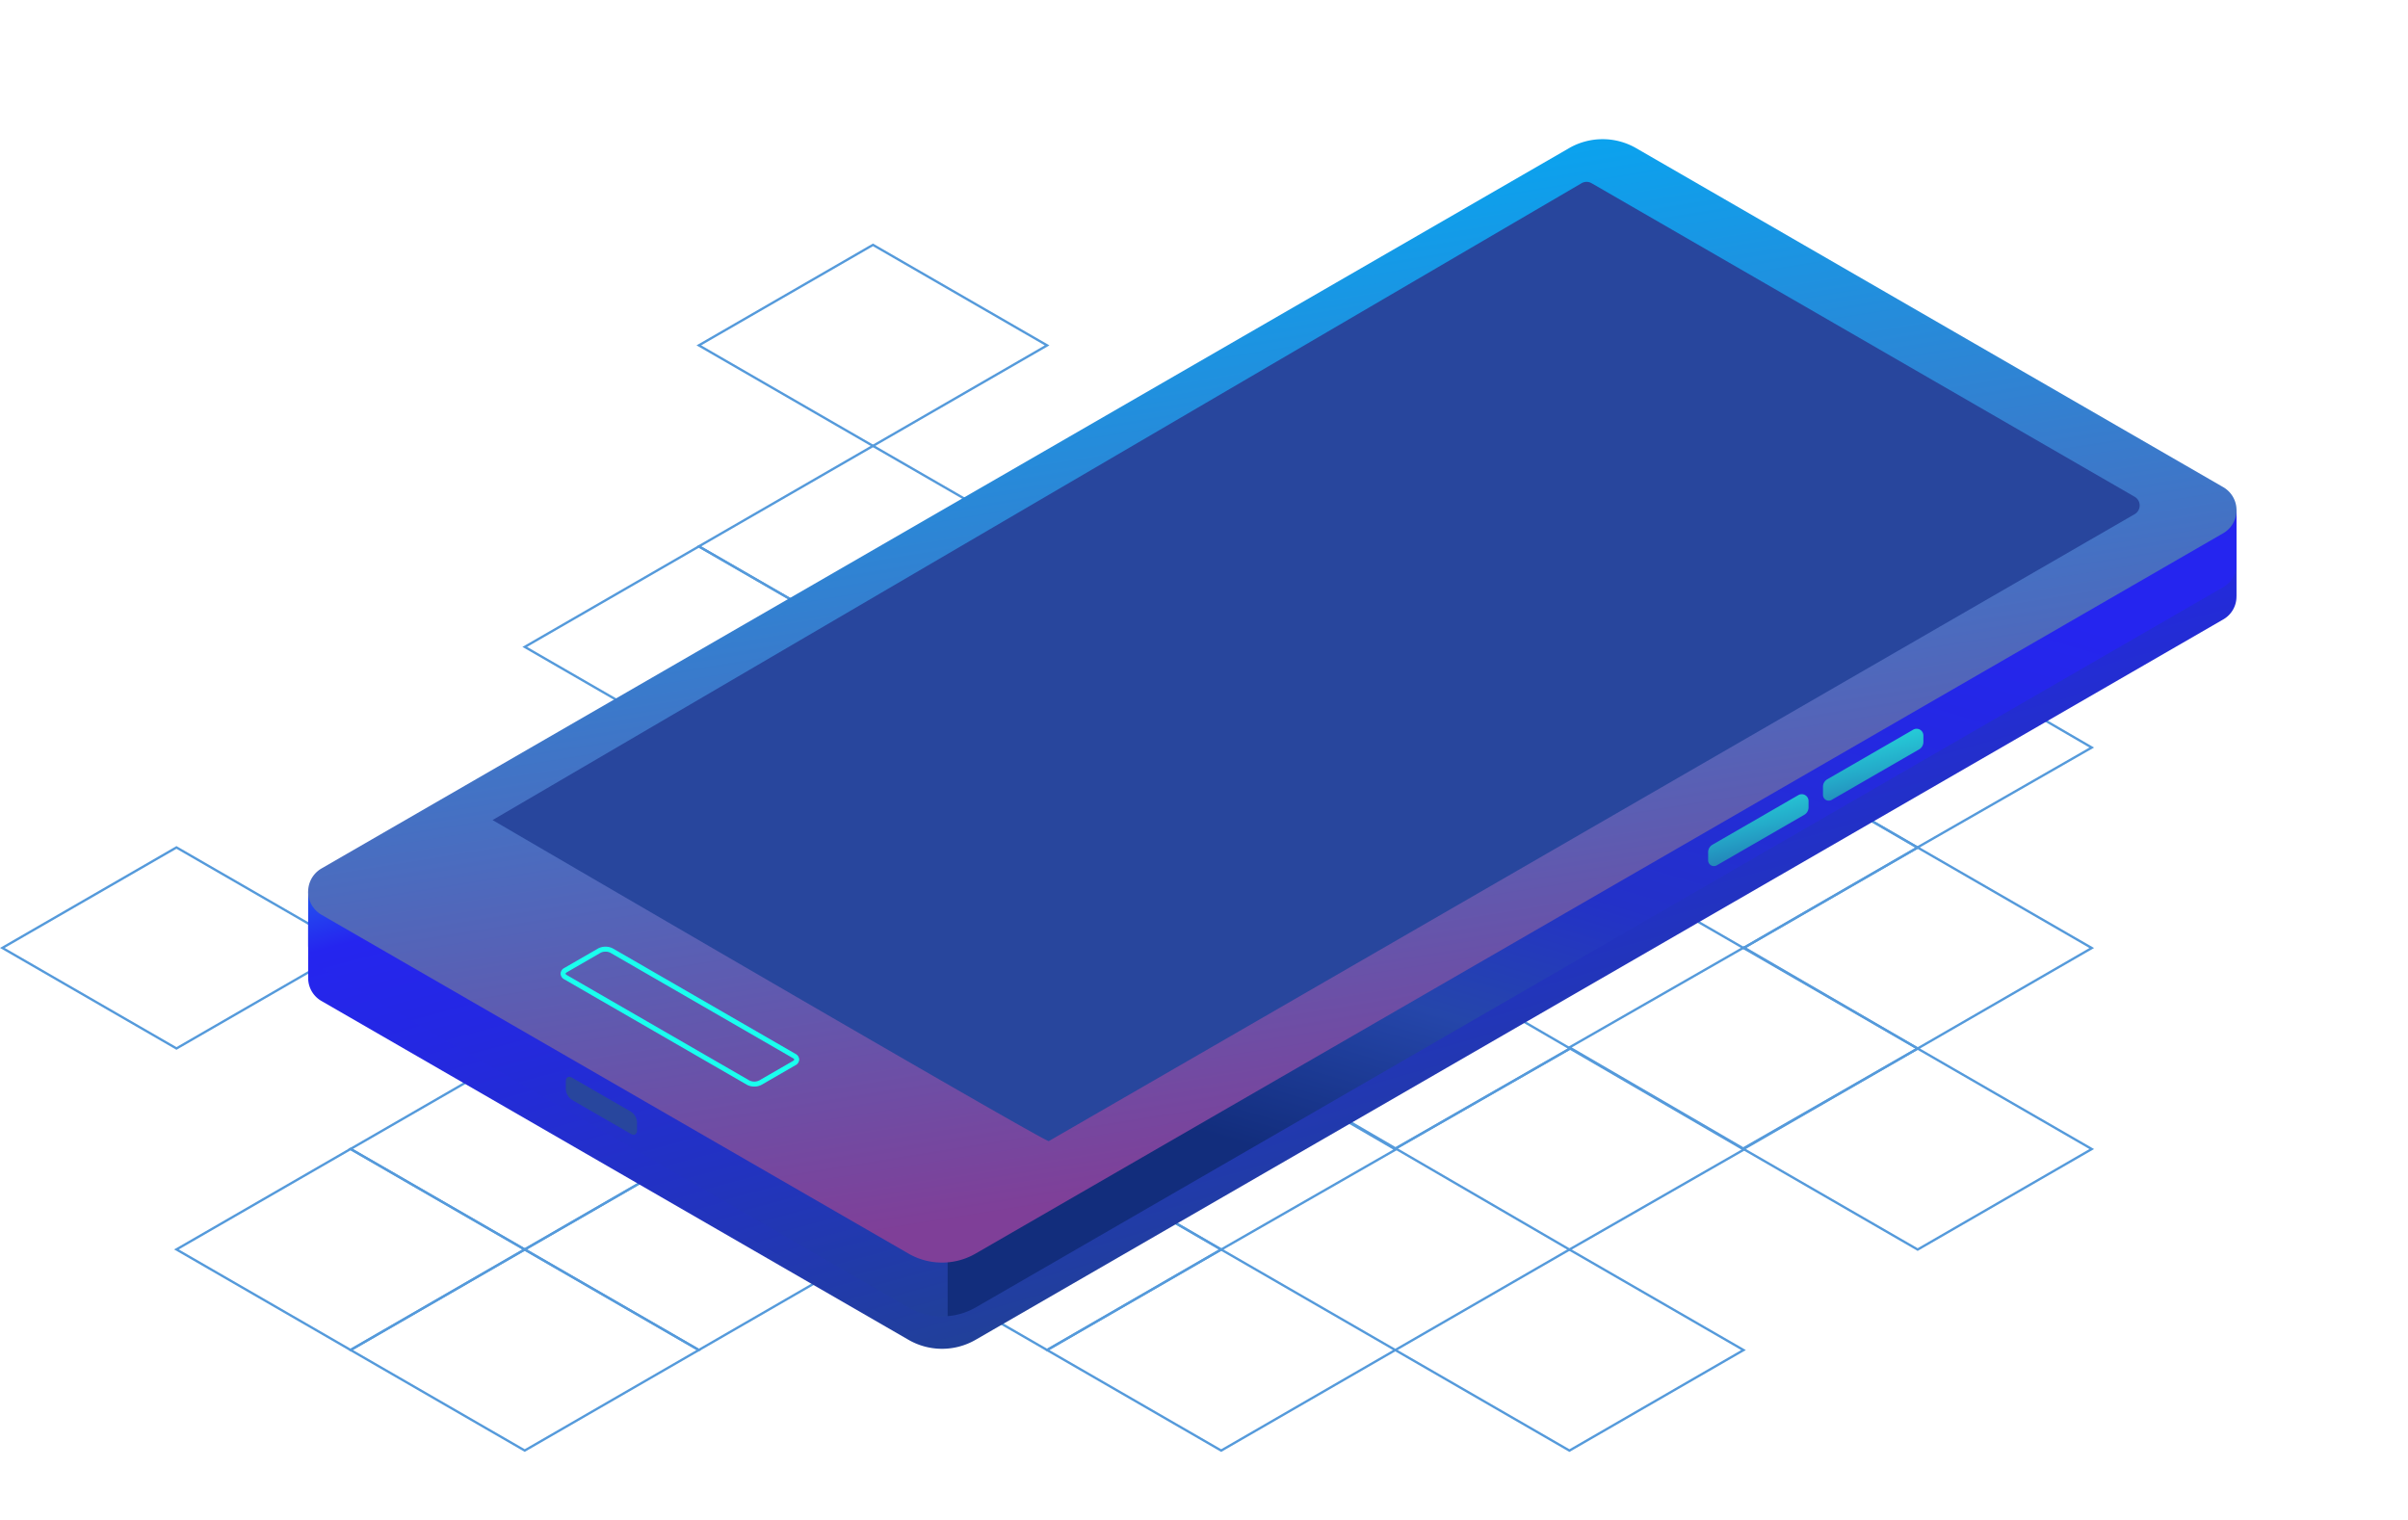 <svg xmlns="http://www.w3.org/2000/svg" xmlns:xlink="http://www.w3.org/1999/xlink" width="969" height="611.737" viewBox="0 0 969 611.737"><defs><style>.a{opacity:0.82;}.b{fill:#2f84d3;}.c{fill:url(#a);}.d{fill:url(#e);}.e{fill:url(#f);}.f{fill:#28469d;}.g{fill:#1affee;}.h{fill:url(#g);}.i{fill:url(#h);}.j{filter:url(#b);}</style><linearGradient id="a" x1="0.389" y1="0.231" x2="0.673" y2="0.842" gradientUnits="objectBoundingBox"><stop offset="0" stop-color="#1affee"/><stop offset="0.344" stop-color="#2525ef"/><stop offset="0.482" stop-color="#2428e2"/><stop offset="0.732" stop-color="#2232c2"/><stop offset="1" stop-color="#21409a"/></linearGradient><filter id="b" x="55" y="0" width="914" height="611.737" filterUnits="userSpaceOnUse"><feOffset dy="13" input="SourceAlpha"/><feGaussianBlur stdDeviation="23" result="c"/><feFlood flood-opacity="0.161"/><feComposite operator="in" in2="c"/><feComposite in="SourceGraphic"/></filter><linearGradient id="e" x1="0.773" y1="0.093" x2="0.411" y2="0.871" gradientUnits="objectBoundingBox"><stop offset="0" stop-color="#2525ef"/><stop offset="0.2" stop-color="#2428e4"/><stop offset="0.542" stop-color="#2331c8"/><stop offset="0.754" stop-color="#2546aa"/><stop offset="1" stop-color="#122d7c"/></linearGradient><linearGradient id="f" x1="0.606" y1="0.888" x2="0.371" y2="0.027" gradientUnits="objectBoundingBox"><stop offset="0" stop-color="#7f3f98"/><stop offset="1" stop-color="#03a9f4"/></linearGradient><linearGradient id="g" x1="0.08" y1="-0.704" x2="0.834" y2="1.468" gradientUnits="objectBoundingBox"><stop offset="0" stop-color="#28ffef"/><stop offset="0.107" stop-color="#27f4ea"/><stop offset="0.293" stop-color="#26d8dd"/><stop offset="0.535" stop-color="#24aac9"/><stop offset="0.82" stop-color="#226bad"/><stop offset="1" stop-color="#21409a"/></linearGradient><linearGradient id="h" x1="0.118" y1="-0.594" x2="0.873" y2="1.578" xlink:href="#g"/></defs><g transform="translate(-660 -159.157)"><g class="a" transform="translate(632.513 145.168)"><g transform="translate(588.027 516.253)"><path class="b" d="M396.127,408.421l-71.014-41,.706-.409,70.306-40.57,71,40.986Zm-69.131-41,69.131,39.914,69.12-39.907-69.122-39.9Z" transform="translate(-325.113 -326.44)"/></g><g transform="translate(447.895 516.246)"><path class="b" d="M321.72,408.417l-71.012-41,.706-.407,70.3-40.572,71,40.986Zm-69.129-41,69.129,39.914,69.12-39.907-69.122-39.9Z" transform="translate(-250.708 -326.436)"/></g><g transform="translate(167.625 516.231)"><path class="b" d="M172.909,408.407l-71.014-41L102.6,367l70.306-40.57,71,40.986Zm-69.131-41,69.131,39.914,69.12-39.9-69.122-39.9Z" transform="translate(-101.895 -326.428)"/></g><g transform="translate(167.623 435.34)"><path class="b" d="M172.908,365.457l-71.014-41,.706-.407,70.306-40.572,71,40.986Zm-69.131-41,69.131,39.912,69.12-39.9-69.122-39.9Z" transform="translate(-101.894 -283.478)"/></g><g transform="translate(237.688 475.782)"><path class="b" d="M210.108,386.93l-71.013-41,.706-.409,70.3-40.57,71.007,40.986Zm-69.129-41,69.129,39.912,69.122-39.9-69.123-39.9Z" transform="translate(-139.096 -304.951)"/></g><g transform="translate(377.822 475.789)"><path class="b" d="M284.516,386.934l-71.014-41,.706-.409,70.3-40.57,71.007,40.986Zm-69.131-41,69.131,39.912,69.12-39.9-69.123-39.9Z" transform="translate(-213.502 -304.955)"/></g><g transform="translate(97.552 475.774)"><path class="b" d="M135.7,386.926l-71.014-41,.706-.409,70.306-40.57,71.007,40.986Zm-69.131-41L135.7,385.838l69.122-39.9-69.123-39.9Z" transform="translate(-64.689 -304.947)"/></g><g transform="translate(167.621 354.451)"><path class="b" d="M172.907,322.508l-71.014-41,.706-.409,70.3-40.568,71.007,40.984Zm-69.131-41,69.131,39.912,69.12-39.9-69.123-39.9Z" transform="translate(-101.893 -240.529)"/></g><g transform="translate(237.703 314.194)"><path class="b" d="M210.118,301.133l-71.014-41,71.012-40.978,71,40.986Zm-69.131-41,69.131,39.91,69.12-39.9-69.122-39.9Z" transform="translate(-139.104 -219.154)"/></g><g transform="translate(237.709 233.32)"><path class="b" d="M210.119,258.19l-71.012-41,71.011-40.976L281.124,217.2Zm-69.129-41L210.119,257.1,279.241,217.2l-69.123-39.9Z" transform="translate(-139.107 -176.213)"/></g><g transform="translate(27.487 354.442)"><path class="b" d="M98.5,322.5l-71.012-41,.706-.409,70.3-40.57L169.5,281.51Zm-69.129-41L98.5,321.415l69.122-39.9L98.5,241.613Z" transform="translate(-27.487 -240.524)"/></g><g transform="translate(307.77 192.871)"><path class="b" d="M247.321,236.713l-71.014-41,71.012-40.976,71,40.984Zm-69.131-41,69.131,39.912,69.12-39.9-69.122-39.9Z" transform="translate(-176.307 -154.736)"/></g><g transform="translate(307.768 111.98)"><path class="b" d="M247.32,193.763l-71.014-41,71.011-40.976,71.007,40.984Zm-69.131-41,69.131,39.914,69.12-39.907-69.123-39.9Z" transform="translate(-176.306 -111.786)"/></g><g transform="translate(447.904 192.879)"><path class="b" d="M321.727,236.717l-71.014-41,71.012-40.976,71,40.986Zm-69.131-41,69.131,39.914,69.12-39.9-69.122-39.9Z" transform="translate(-250.713 -154.74)"/></g><g transform="translate(307.774 273.76)"><path class="b" d="M247.322,279.664l-71.013-41,71.011-40.978,71.007,40.986Zm-69.129-41,69.129,39.914,69.122-39.907-69.123-39.9Z" transform="translate(-176.309 -197.685)"/></g><g transform="translate(728.156 435.363)"><path class="b" d="M470.53,365.471l-71.014-41,.706-.409,70.3-40.57,71.007,40.988Zm-69.131-41,69.131,39.912,69.12-39.9-69.123-39.9Z" transform="translate(-399.516 -283.49)"/></g><g transform="translate(728.152 354.474)"><path class="b" d="M470.528,322.518l-71.014-41,.706-.409,70.306-40.57,71.005,40.986Zm-69.131-41,69.131,39.91,69.12-39.9-69.122-39.9Z" transform="translate(-399.514 -240.541)"/></g><g transform="translate(728.15 273.583)"><path class="b" d="M470.4,279.568l-.235-.136-70.649-41.088,71.139-40.754.235.137L541.53,238.8Zm-69-41.218,69,40.131,69.246-39.688-69-40.116Z" transform="translate(-399.513 -197.591)"/></g><g transform="translate(588.029 192.457)"><path class="b" d="M396,236.493l-.235-.136L325.114,195.27l71.141-40.754.235.136,70.64,41.071Zm-69-41.218,69,40.131,69.244-39.688-69-40.116Z" transform="translate(-325.114 -154.516)"/></g><g transform="translate(588.279 111.566)"><path class="b" d="M396.133,193.543l-.235-.136-70.651-41.086,71.139-40.756.235.137,70.643,41.071Zm-69-41.218,69.007,40.131,69.244-39.688-69-40.114Z" transform="translate(-325.247 -111.566)"/></g><g transform="translate(658.09 394.703)"><path class="b" d="M433.2,343.88l-.235-.139-70.649-41.086.708-.4L433.455,261.9l.235.139,70.641,41.069-.708.4Zm-69-41.217,69,40.129,69.246-39.69-69-40.112Z" transform="translate(-362.314 -261.901)"/></g><g transform="translate(588.153 435.363)"><path class="b" d="M396.064,365.471l-.235-.139L325.18,324.246l.708-.4,70.43-40.351.235.139L467.2,324.7l-.708.4Zm-69-41.218,69,40.127,69.244-39.688-69-40.114Z" transform="translate(-325.18 -283.49)"/></g><g transform="translate(518.207 394.687)"><path class="b" d="M358.927,343.872l-.235-.137-70.651-41.088.708-.4,70.432-40.349.235.137L430.058,303.1l-.708.4Zm-69-41.218,69.007,40.129L428.175,303.1l-69-40.114Z" transform="translate(-288.041 -261.893)"/></g><g transform="translate(448.017 435.355)"><path class="b" d="M321.659,365.467l-.235-.139-70.651-41.086.708-.4,70.432-40.351.235.139L392.792,324.7l-.708.4Zm-69-41.218,69.007,40.127,69.246-39.688-69-40.112Z" transform="translate(-250.773 -283.486)"/></g><g transform="translate(658.087 314.032)"><path class="b" d="M433.328,301.047l-71.016-41,71.012-40.978,71.007,40.986Zm-69.133-41,69.133,39.912,69.12-39.9-69.123-39.9Z" transform="translate(-362.312 -219.068)"/></g></g><g transform="translate(1176.459 99.227)"><g class="j" transform="matrix(1, 0, 0, 1, -516.46, 59.93)"><path class="c" d="M-934.874,380.894l-236.2-136.322a10.662,10.662,0,0,1-5.379-9.378l-.005,0V213.648a10.669,10.669,0,0,1,5.385-9.421L-669.06-85.611a27.012,27.012,0,0,1,27,0l236.243,136.4a10.6,10.6,0,0,1,5.354,9.141h0V81.618l-.017.009q0,.043,0,.086,0,.171,0,.342a10.576,10.576,0,0,1-5.336,8.973l-502.06,289.866a26.988,26.988,0,0,1-13.5,3.617A26.988,26.988,0,0,1-934.874,380.894Z" transform="translate(1300.46 145.23)"/></g><path class="c" d="M383.541,245.131l-31.789,6.291L141.942,130.288a27,27,0,0,0-27,0L-327.818,385.912l-64.641,12.793v21.689l.006,0a10.662,10.662,0,0,0,5.379,9.378l236.2,136.323a27,27,0,0,0,27,0l502.06-289.866a10.591,10.591,0,0,0,5.339-9.4l.017-.009Z" transform="translate(0 19.954)"/><path class="d" d="M-302.425,492.552a26.926,26.926,0,0,0,11.247-3.47l502.06-289.866a10.591,10.591,0,0,0,5.339-9.4l.017-.009V168.115l-31.789,6.291-3.964-2.289-482.91,280.645Z" transform="translate(167.303 96.97)"/><path class="e" d="M-150.874,564.36l-236.2-136.323a10.769,10.769,0,0,1,0-18.653L114.94,119.547a27.009,27.009,0,0,1,27,0l236.243,136.4a10.707,10.707,0,0,1,0,18.547l-502.06,289.866A27.011,27.011,0,0,1-150.874,564.36Z" transform="translate(0 0)"/><path class="f" d="M-366.494,378.747,71.7,122.5a4.039,4.039,0,0,1,4.062-.014L294.294,248.656a4.041,4.041,0,0,1,0,7L-142.664,507.93C-143.913,508.65-366.494,378.747-366.494,378.747Z" transform="translate(48.249 11.17)"/><g transform="translate(-290.881 440.867)"><path class="g" d="M-278.965,285.892a6.072,6.072,0,0,1-2.975-.72l-73.456-42.4a2.722,2.722,0,0,1-1.523-2.3,2.711,2.711,0,0,1,1.523-2.3l13.579-7.84a6.5,6.5,0,0,1,5.954,0l73.456,42.4a2.706,2.706,0,0,1,1.521,2.3,2.712,2.712,0,0,1-1.521,2.292l-13.582,7.843A6.05,6.05,0,0,1-278.965,285.892Zm-59.874-54.275a4.092,4.092,0,0,0-1.978.455l-13.582,7.846c-.36.206-.52.429-.52.56s.16.354.523.563l73.456,42.4a4.519,4.519,0,0,0,3.95,0l13.585-7.84c.357-.209.517-.432.517-.563s-.16-.354-.52-.566l-73.456-42.4A4.12,4.12,0,0,0-338.839,231.617Z" transform="translate(356.92 -229.616)"/></g><path class="h" d="M-159.047,210.266l-34.584,19.968a3.441,3.441,0,0,0-1.721,2.984v3.3a2.315,2.315,0,0,0,3.473,2.006l35.207-20.328a3.443,3.443,0,0,0,1.724-2.981v-2.584A2.733,2.733,0,0,0-159.047,210.266Z" transform="translate(366.267 169.607)"/><path class="i" d="M-142.879,201.055l-34.584,19.965A3.445,3.445,0,0,0-179.184,224v3.3a2.315,2.315,0,0,0,3.473,2.007l35.207-20.328A3.444,3.444,0,0,0-138.78,206v-2.581A2.733,2.733,0,0,0-142.879,201.055Z" transform="translate(396.311 152.491)"/><path class="f" d="M-330,263.35a5.486,5.486,0,0,1,2.475,4.287v3.233c0,1.572-1.112,2.215-2.475,1.429l-23.7-13.688a5.494,5.494,0,0,1-2.475-4.287V251.1c0-1.572,1.115-2.215,2.475-1.429Z" transform="translate(67.409 243.899)"/></g></g></svg>